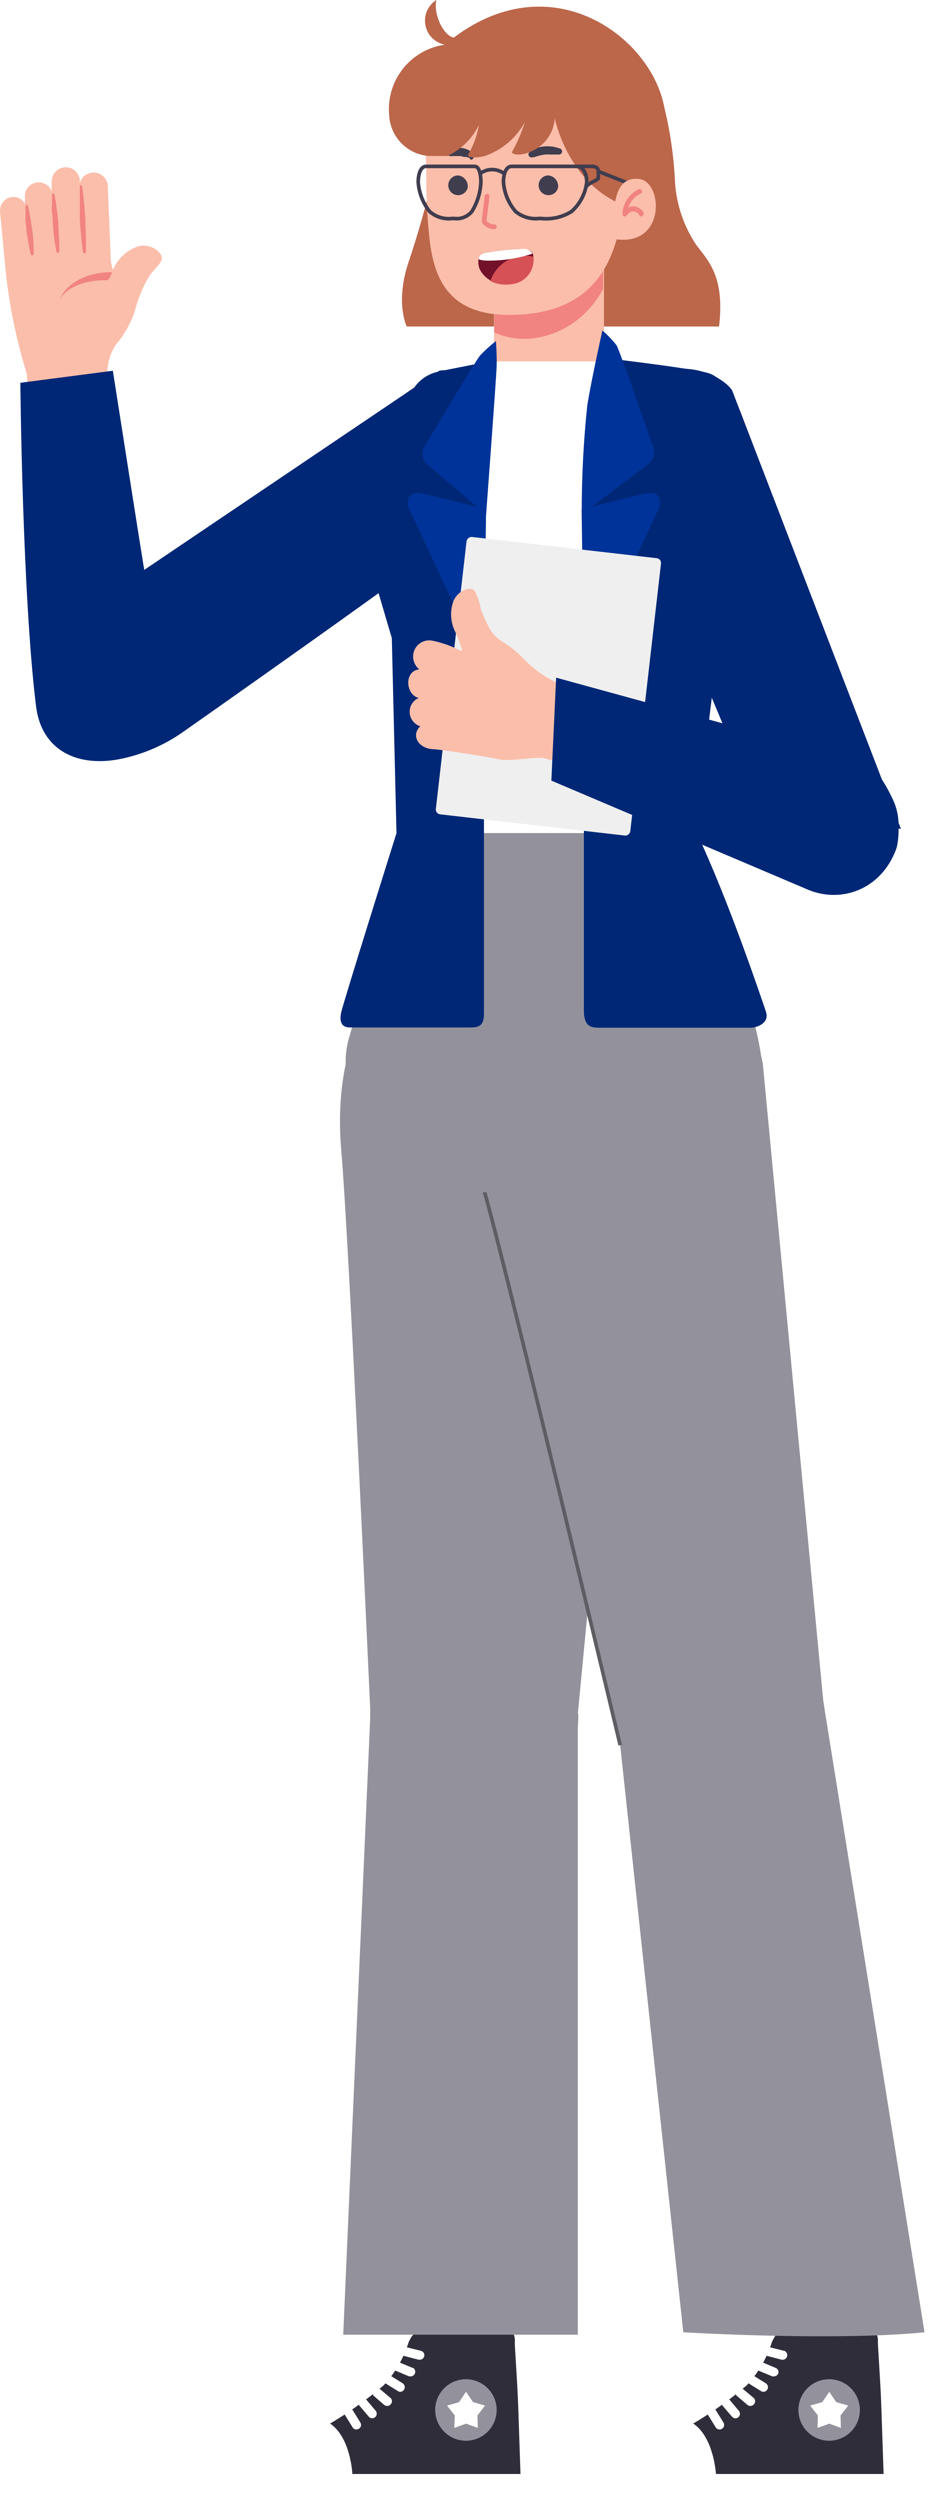 <svg width="191" height="514" viewBox="0 0 191 514" fill="none" xmlns="http://www.w3.org/2000/svg">
<path d="M136.422 20.881C137.841 26.307 138.682 31.868 138.932 37.471C139.23 42.134 140.772 46.632 143.4 50.496C145.909 53.734 149.197 57.097 147.992 67.136H83.717C83.717 67.136 81.207 62.117 84.219 53.508C87.766 42.881 90.378 31.963 92.024 20.881H136.422Z" fill="#BC664A"/>
<path d="M124.312 50.218V76.543C124.312 76.543 122.611 85.628 111.211 85.628C108.948 85.861 106.697 85.027 104.922 83.297C103.146 81.567 101.981 79.073 101.664 76.326V50.218H124.312Z" fill="#FBBEAA"/>
<path d="M101.737 68.341C108.815 71.679 119.13 68.692 124.124 59.431V50.496H101.737V68.341Z" fill="#F18380"/>
<path d="M87.758 34.208C87.65 39.312 87.877 44.418 88.435 49.492C89.364 56.721 91.924 64.752 104.749 64.752C117.574 64.752 124.074 58.979 126.835 49.492C128.491 43.745 131.855 35.287 130.474 25.474C129.094 15.661 123.196 9.286 109.267 8.909C95.337 8.533 86.227 14.807 87.758 34.208Z" fill="#FBBEAA"/>
<path d="M114.863 38.575C114.774 38.945 114.583 39.282 114.312 39.548C114.041 39.815 113.7 40 113.329 40.082C112.958 40.165 112.571 40.142 112.212 40.015C111.853 39.889 111.537 39.665 111.3 39.368C111.062 39.071 110.913 38.713 110.868 38.336C110.824 37.958 110.886 37.575 111.048 37.231C111.21 36.888 111.466 36.596 111.785 36.39C112.105 36.184 112.475 36.071 112.856 36.065C113.154 36.093 113.444 36.181 113.708 36.323C113.972 36.465 114.205 36.66 114.392 36.894C114.58 37.128 114.718 37.398 114.799 37.687C114.88 37.975 114.902 38.278 114.863 38.575Z" fill="#403D4F"/>
<path d="M96.266 38.575C96.177 38.945 95.986 39.282 95.715 39.548C95.443 39.815 95.103 40 94.731 40.082C94.36 40.165 93.973 40.142 93.615 40.015C93.256 39.889 92.94 39.665 92.703 39.368C92.465 39.071 92.315 38.713 92.271 38.336C92.227 37.958 92.289 37.575 92.451 37.231C92.613 36.888 92.868 36.596 93.188 36.39C93.507 36.184 93.878 36.071 94.258 36.065C94.556 36.096 94.844 36.186 95.106 36.33C95.368 36.473 95.6 36.667 95.787 36.901C95.973 37.134 96.112 37.402 96.194 37.69C96.276 37.977 96.301 38.278 96.266 38.575Z" fill="#403D4F"/>
<path d="M108.815 31.473C108.815 31.473 108.815 31.473 109.016 31.272C109.218 31.075 109.446 30.906 109.693 30.77C110.01 30.589 110.347 30.445 110.697 30.343C111.514 30.119 112.362 30.034 113.207 30.092C113.562 30.11 113.915 30.161 114.261 30.243L115.24 30.519C115.401 30.571 115.536 30.684 115.616 30.834C115.696 30.984 115.714 31.159 115.666 31.322C115.625 31.45 115.545 31.563 115.437 31.643C115.329 31.724 115.199 31.77 115.064 31.774H113.182C112.856 31.749 112.529 31.749 112.203 31.774C111.88 31.803 111.561 31.862 111.249 31.949C110.923 31.949 110.697 32.125 110.446 32.15C110.268 32.225 110.083 32.284 109.894 32.326H109.668C109.511 32.394 109.334 32.398 109.175 32.337C109.015 32.276 108.886 32.155 108.815 32C108.777 31.912 108.758 31.818 108.758 31.724C108.758 31.629 108.777 31.535 108.815 31.448V31.473Z" fill="#403D4F"/>
<path d="M96.593 32.426C96.593 32.426 96.593 32.426 96.442 32.426L96.066 32.275H95.789C95.69 32.254 95.587 32.254 95.488 32.275C95.266 32.202 95.04 32.143 94.811 32.1C94.577 32.074 94.341 32.074 94.108 32.1H92.677C92.593 32.1 92.509 32.083 92.431 32.05C92.353 32.017 92.283 31.968 92.225 31.907C92.166 31.846 92.12 31.774 92.09 31.695C92.06 31.616 92.046 31.532 92.05 31.447C92.055 31.323 92.095 31.202 92.166 31.1C92.237 30.997 92.336 30.918 92.451 30.87L93.229 30.594C93.507 30.511 93.793 30.46 94.083 30.443C94.424 30.393 94.771 30.393 95.112 30.443C95.767 30.525 96.39 30.776 96.919 31.171L97.396 31.648C97.521 31.799 97.521 31.849 97.521 31.874V32.1C97.543 32.272 97.498 32.446 97.395 32.586C97.293 32.727 97.14 32.822 96.969 32.853C96.797 32.759 96.664 32.608 96.593 32.426Z" fill="#403D4F"/>
<path d="M101.737 47.133C101.314 47.131 100.896 47.043 100.508 46.875C100.119 46.707 99.769 46.462 99.478 46.155C99.372 46.041 99.29 45.906 99.238 45.759C99.187 45.613 99.166 45.457 99.177 45.301C99.177 45.025 99.604 41.562 99.754 40.282C99.783 40.158 99.854 40.048 99.954 39.97C100.055 39.892 100.179 39.852 100.306 39.855C100.435 39.874 100.552 39.942 100.631 40.045C100.711 40.148 100.748 40.278 100.733 40.407C100.733 40.583 100.181 45.126 100.131 45.427C100.336 45.654 100.588 45.835 100.87 45.956C101.151 46.077 101.456 46.136 101.762 46.13C101.891 46.136 102.012 46.192 102.101 46.285C102.19 46.379 102.239 46.503 102.239 46.632C102.233 46.763 102.178 46.887 102.085 46.98C101.992 47.072 101.868 47.127 101.737 47.133Z" fill="#F18380"/>
<path d="M99.428 52.078C98.5 52.304 98.148 53.709 98.726 55.34C99.295 56.464 100.227 57.362 101.37 57.89C102.513 58.419 103.801 58.546 105.025 58.252C105.694 58.22 106.349 58.055 106.953 57.766C107.557 57.477 108.096 57.071 108.541 56.571C108.985 56.07 109.325 55.486 109.54 54.852C109.755 54.219 109.842 53.548 109.794 52.881C109.794 51.802 109.041 51.174 107.635 51.174C104.88 51.248 102.134 51.55 99.428 52.078Z" fill="#73102A"/>
<path d="M109.794 53.006V52.781C107.956 52.356 106.027 52.636 104.387 53.566C102.746 54.495 101.514 56.006 100.934 57.8C102.225 58.433 103.677 58.66 105.1 58.453C105.769 58.412 106.423 58.237 107.023 57.939C107.623 57.642 108.158 57.227 108.595 56.719C109.033 56.212 109.364 55.622 109.57 54.984C109.776 54.346 109.852 53.674 109.794 53.006Z" fill="#D65155"/>
<path d="M100.231 53.584C103.41 53.633 106.574 53.149 109.593 52.153C109.404 51.811 109.115 51.535 108.766 51.36C108.416 51.185 108.022 51.12 107.635 51.174C104.879 51.248 102.134 51.55 99.428 52.078C99.169 52.167 98.942 52.332 98.776 52.551C98.611 52.77 98.515 53.033 98.5 53.307C99.055 53.505 99.642 53.598 100.231 53.584Z" fill="white"/>
<path d="M114.185 24.345C114.185 24.345 116.695 36.894 127.336 41.763C127.336 41.763 138.179 35.463 136.924 23.441C135.368 8.634 114.336 -8.031 93.404 7.73C91.371 7.404 89.163 3.112 89.815 0C88.96 0.538 88.286 1.321 87.883 2.247C87.48 3.174 87.366 4.201 87.556 5.193C87.746 6.186 88.23 7.098 88.947 7.81C89.664 8.522 90.579 9.002 91.572 9.186C88.155 9.662 85.055 11.439 82.917 14.147C80.78 16.855 79.772 20.284 80.102 23.717C80.209 25.882 81.111 27.932 82.634 29.474C84.158 31.016 86.196 31.942 88.36 32.075H92.049C94.903 30.767 97.211 28.503 98.574 25.675C98.219 27.807 97.479 29.857 96.391 31.724C96.19 32.1 96.642 32.753 99.729 32.1C103.273 30.881 106.235 28.384 108.036 25.098C107.361 27.253 106.461 29.331 105.351 31.297C105.351 31.673 106.982 32.226 109.392 31.121C110.734 30.538 111.89 29.598 112.735 28.403C113.58 27.208 114.082 25.805 114.185 24.345Z" fill="#BC664A"/>
<path d="M97.721 34.208C98.625 34.208 98.976 35.865 98.976 37.446C98.884 39.587 98.245 41.67 97.119 43.494C96.659 44.045 96.061 44.465 95.387 44.711C94.713 44.958 93.986 45.023 93.279 44.9C92.418 45.033 91.538 44.976 90.702 44.733C89.865 44.491 89.091 44.068 88.435 43.494C87.054 41.764 86.231 39.654 86.076 37.446C86.076 35.865 86.553 34.208 87.682 34.208H97.721Z" stroke="#403D4F" stroke-width="0.75" stroke-miterlimit="10"/>
<path d="M105.301 34.208C104.097 34.208 103.62 35.865 103.62 37.446C103.784 39.679 104.664 41.8 106.129 43.494C106.823 44.064 107.627 44.483 108.492 44.724C109.356 44.966 110.261 45.026 111.149 44.9C113.405 45.19 115.692 44.694 117.624 43.494C119.387 41.939 120.506 39.782 120.761 37.446C120.761 35.865 120.159 34.208 118.628 34.208H105.301Z" stroke="#403D4F" stroke-width="0.75" stroke-miterlimit="10"/>
<path d="M98.775 35.714C99.497 35.164 100.378 34.867 101.285 34.867C102.192 34.867 103.074 35.164 103.795 35.714" stroke="#403D4F" stroke-width="0.75" stroke-miterlimit="10"/>
<path d="M118.678 34.208H121.74C122.392 34.208 123.145 34.359 123.145 35.237V36.643C123.145 36.994 120.911 37.697 120.635 38.475" stroke="#403D4F" stroke-width="0.75" stroke-miterlimit="10"/>
<path d="M129.822 37.873L123.146 35.237" stroke="#403D4F" stroke-width="0.75" stroke-miterlimit="10"/>
<path d="M126.384 43.62C126.584 40.207 127.488 36.216 131.654 36.818C136.523 37.571 137 50.748 126.635 49.166L126.384 43.62Z" fill="#FBBEAA"/>
<path d="M132.005 44.498C131.918 44.5 131.832 44.477 131.757 44.433C131.681 44.388 131.62 44.324 131.578 44.247C131.468 44.03 131.304 43.845 131.102 43.709C130.9 43.572 130.667 43.49 130.424 43.469C130.134 43.472 129.85 43.55 129.6 43.696C129.349 43.841 129.14 44.048 128.993 44.298C128.933 44.383 128.847 44.447 128.747 44.479C128.647 44.511 128.54 44.509 128.441 44.473C128.335 44.444 128.243 44.377 128.183 44.284C128.123 44.192 128.099 44.08 128.115 43.971C128.158 42.916 128.487 41.892 129.066 41.008C129.645 40.124 130.452 39.413 131.403 38.952C131.466 38.914 131.538 38.891 131.612 38.884C131.686 38.877 131.761 38.886 131.83 38.911C131.9 38.937 131.964 38.977 132.016 39.03C132.068 39.083 132.108 39.147 132.133 39.217C132.157 39.287 132.166 39.362 132.158 39.436C132.15 39.51 132.126 39.581 132.088 39.644C132.049 39.708 131.997 39.762 131.935 39.803C131.873 39.843 131.802 39.87 131.729 39.88C131.165 40.154 130.662 40.541 130.253 41.015C129.843 41.49 129.534 42.043 129.345 42.641C129.695 42.468 130.084 42.391 130.474 42.415C130.88 42.454 131.27 42.59 131.611 42.813C131.952 43.036 132.234 43.339 132.432 43.695C132.487 43.809 132.496 43.94 132.459 44.061C132.422 44.182 132.34 44.284 132.231 44.348L132.005 44.498Z" fill="#F18380"/>
<path d="M22.115 77.155C22.014 74.954 22.603 72.777 23.8 70.927C25.643 68.791 27.023 66.296 27.854 63.6C28.494 61.098 29.515 58.709 30.883 56.518C31.86 55.175 33.325 54.076 33.325 53.05C33.325 52.024 31.371 50.046 28.587 50.608C27.394 50.979 26.299 51.61 25.378 52.454C24.458 53.299 23.735 54.336 23.263 55.492C22.996 54.788 22.84 54.046 22.799 53.294L22.188 38.323C22.179 37.935 22.092 37.553 21.933 37.199C21.773 36.845 21.544 36.526 21.26 36.262C20.975 35.998 20.641 35.794 20.276 35.661C19.911 35.529 19.523 35.471 19.136 35.49C18.518 35.517 17.925 35.736 17.438 36.117C16.952 36.498 16.598 37.022 16.425 37.615V36.931C16.331 36.203 15.965 35.538 15.401 35.069C14.837 34.599 14.116 34.361 13.383 34.401C12.65 34.441 11.96 34.757 11.45 35.285C10.941 35.814 10.65 36.515 10.636 37.249V39.325C10.392 38.684 9.925 38.154 9.322 37.829C8.719 37.504 8.019 37.407 7.35 37.555C6.681 37.703 6.088 38.086 5.678 38.635C5.268 39.184 5.069 39.862 5.117 40.546V41.864C4.854 41.403 4.462 41.027 3.99 40.784C3.517 40.541 2.984 40.441 2.455 40.497C1.731 40.589 1.071 40.959 0.615 41.529C0.16 42.098 -0.057 42.823 0.013 43.55L1.209 56.176C1.993 63.295 3.466 70.32 5.605 77.155C5.631 78.296 5.896 79.419 6.382 80.452C6.867 81.485 7.564 82.405 8.427 83.152C9.289 83.9 10.299 84.459 11.39 84.793C12.481 85.127 13.631 85.229 14.764 85.092C15.789 85.126 16.81 84.94 17.757 84.545C18.704 84.15 19.555 83.556 20.253 82.803C20.95 82.05 21.477 81.156 21.798 80.181C22.12 79.207 22.228 78.175 22.115 77.155Z" fill="#FBBEAA"/>
<path d="M104.419 475.73C104.419 473.378 103.485 471.123 101.822 469.461C100.16 467.798 97.905 466.864 95.553 466.864C93.202 466.864 90.947 467.798 89.285 469.461C87.622 471.123 86.688 473.378 86.688 475.73V494.999H104.419V475.73Z" fill="#FBBEAA"/>
<path d="M87.323 479.32C85.149 479.32 84.758 480.272 84.123 481.518C83.094 484.837 81.333 487.883 78.97 490.432C75.443 493.436 71.66 496.125 67.663 498.467V508.676H107.129C107.129 508.676 106.861 500.616 106.665 494.926C106.47 489.235 105.908 482.299 105.957 481.567C106.006 480.834 105.957 479.32 104.614 479.32H87.323Z" fill="#302D3B"/>
<path d="M102.221 495.487C102.226 496.74 101.858 497.967 101.165 499.011C100.472 500.055 99.484 500.869 98.327 501.351C97.171 501.833 95.897 501.96 94.667 501.717C93.438 501.473 92.309 500.87 91.423 499.984C90.537 499.098 89.934 497.969 89.69 496.74C89.447 495.51 89.575 494.237 90.056 493.08C90.538 491.923 91.353 490.935 92.397 490.242C93.441 489.549 94.667 489.181 95.92 489.186C97.589 489.193 99.188 489.859 100.368 491.039C101.549 492.219 102.214 493.818 102.221 495.487Z" fill="#93929C"/>
<path d="M95.92 491.775L97.361 493.9L99.828 494.608L98.265 496.635L98.338 499.2L95.92 498.32L93.502 499.2L93.6 496.635L92.012 494.608L94.479 493.9L95.92 491.775Z" fill="white"/>
<path d="M67.932 498.296C67.932 498.296 62.339 501.251 60.239 502.692C59.266 503.351 58.477 504.245 57.943 505.292C57.409 506.338 57.149 507.502 57.186 508.676H72.523C72.523 508.676 72.206 501.178 67.932 498.296Z" fill="white"/>
<path d="M107.129 508.676V512.901C107.129 513.609 106.494 514 105.42 514H58.871C57.82 514 57.185 513.609 57.185 512.901V508.676H107.129Z" fill="white"/>
<path d="M72.523 495.439C72.388 495.231 72.177 495.084 71.936 495.03C71.694 494.975 71.44 495.016 71.229 495.146C71.124 495.21 71.032 495.296 70.96 495.396C70.888 495.497 70.837 495.611 70.81 495.731C70.783 495.852 70.78 495.977 70.801 496.098C70.823 496.22 70.869 496.336 70.936 496.44L72.572 499.078C72.651 499.214 72.765 499.327 72.903 499.405C73.04 499.482 73.196 499.521 73.354 499.517C73.535 499.514 73.712 499.464 73.867 499.371C73.972 499.306 74.063 499.221 74.135 499.12C74.207 499.02 74.258 498.906 74.285 498.785C74.313 498.665 74.316 498.54 74.294 498.418C74.272 498.296 74.227 498.18 74.16 498.076L72.523 495.439Z" fill="white"/>
<path d="M75.405 493.411C75.325 493.318 75.227 493.242 75.118 493.187C75.008 493.132 74.888 493.099 74.766 493.089C74.644 493.08 74.52 493.096 74.404 493.134C74.287 493.173 74.179 493.234 74.086 493.314C73.993 493.394 73.917 493.492 73.862 493.601C73.807 493.711 73.773 493.83 73.764 493.953C73.755 494.075 73.77 494.198 73.809 494.315C73.847 494.432 73.909 494.54 73.989 494.633L75.894 496.879C75.981 496.982 76.09 497.066 76.212 497.125C76.334 497.184 76.467 497.217 76.602 497.221C76.779 497.218 76.951 497.165 77.1 497.07C77.249 496.974 77.368 496.838 77.444 496.679C77.52 496.519 77.55 496.341 77.531 496.165C77.511 495.989 77.443 495.822 77.335 495.683L75.405 493.411Z" fill="white"/>
<path d="M78.116 491.141C77.921 491.015 77.688 490.965 77.46 490.999C77.231 491.033 77.022 491.149 76.873 491.325C76.724 491.502 76.643 491.726 76.647 491.958C76.651 492.189 76.739 492.41 76.894 492.582L79.068 494.462C79.239 494.606 79.455 494.684 79.679 494.682C79.813 494.687 79.947 494.661 80.07 494.606C80.192 494.551 80.301 494.468 80.387 494.364C80.477 494.28 80.549 494.178 80.598 494.064C80.647 493.951 80.673 493.829 80.673 493.705C80.673 493.581 80.647 493.459 80.598 493.346C80.549 493.232 80.477 493.13 80.387 493.046L78.116 491.141Z" fill="white"/>
<path d="M82.878 490.017L80.436 488.503C80.222 488.376 79.966 488.338 79.724 488.397C79.482 488.457 79.273 488.608 79.141 488.82C79.076 488.925 79.031 489.043 79.011 489.166C78.992 489.288 78.997 489.414 79.026 489.535C79.056 489.655 79.109 489.769 79.184 489.868C79.258 489.968 79.352 490.052 79.459 490.115L81.901 491.629C82.046 491.725 82.216 491.776 82.39 491.775C82.549 491.771 82.704 491.727 82.841 491.645C82.978 491.564 83.092 491.449 83.171 491.311C83.3 491.1 83.342 490.846 83.287 490.605C83.233 490.363 83.086 490.152 82.878 490.017Z" fill="white"/>
<path d="M84.93 486.867L82.195 485.719C81.962 485.622 81.699 485.621 81.466 485.717C81.232 485.814 81.046 485.999 80.949 486.232C80.901 486.345 80.877 486.468 80.877 486.591C80.877 486.714 80.902 486.836 80.949 486.95C80.997 487.064 81.067 487.167 81.155 487.253C81.243 487.339 81.347 487.407 81.462 487.453L84.197 488.601H84.564C84.774 488.589 84.975 488.508 85.135 488.371C85.295 488.233 85.404 488.046 85.446 487.839C85.488 487.632 85.46 487.417 85.367 487.228C85.273 487.039 85.12 486.886 84.93 486.794V486.867Z" fill="white"/>
<path d="M86.639 483.35L83.611 482.593C83.371 482.534 83.118 482.573 82.908 482.702C82.697 482.83 82.546 483.037 82.487 483.276C82.429 483.516 82.469 483.769 82.597 483.98C82.725 484.19 82.932 484.341 83.171 484.4L86.175 485.181H86.395C86.606 485.179 86.809 485.109 86.977 484.981C87.144 484.853 87.265 484.675 87.323 484.473C87.376 484.234 87.334 483.984 87.206 483.774C87.079 483.565 86.876 483.413 86.639 483.35Z" fill="white"/>
<path d="M117.387 352.494C117.119 340.674 109.157 334.959 97.361 335.252C85.565 335.545 77.066 341.724 77.334 353.52L86.688 476.682H104.419L117.387 352.494Z" fill="#FBBEAA"/>
<path d="M118.926 352.42C118.861 349.614 118.243 346.848 117.108 344.281C115.973 341.713 114.344 339.394 112.313 337.456C110.282 335.519 107.89 334 105.272 332.986C102.654 331.973 99.862 331.486 97.056 331.551C94.25 331.617 91.484 332.235 88.916 333.37C86.349 334.504 84.03 336.134 82.092 338.164C80.154 340.195 78.635 342.588 77.622 345.206C76.609 347.824 76.121 350.615 76.187 353.422L70.642 480.029H118.925L118.926 352.42Z" fill="#93929C"/>
<path d="M179.152 475.73C179.152 473.378 178.218 471.123 176.555 469.461C174.893 467.798 172.638 466.864 170.287 466.864C167.935 466.864 165.681 467.798 164.018 469.461C162.355 471.123 161.421 473.378 161.421 475.73V494.999H179.152V475.73Z" fill="#FBBEAA"/>
<path d="M162.08 479.32C159.882 479.32 159.491 480.272 158.881 481.518C157.839 484.837 156.07 487.883 153.703 490.432C150.181 493.442 146.397 496.131 142.396 498.467V508.676H181.862C181.862 508.676 181.594 500.616 181.398 494.926C181.203 489.235 180.666 482.299 180.69 481.567C180.714 480.834 180.69 479.32 179.371 479.32H162.08Z" fill="#302D3B"/>
<path d="M176.978 495.487C176.983 496.739 176.616 497.965 175.924 499.008C175.231 500.051 174.245 500.866 173.09 501.349C171.935 501.831 170.662 501.96 169.433 501.718C168.205 501.477 167.075 500.877 166.188 499.993C165.301 499.109 164.696 497.982 164.45 496.755C164.204 495.527 164.328 494.254 164.806 493.097C165.284 491.939 166.095 490.95 167.136 490.254C168.176 489.558 169.4 489.186 170.652 489.186C172.326 489.186 173.931 489.849 175.116 491.03C176.302 492.211 176.971 493.814 176.978 495.487Z" fill="#93929C"/>
<path d="M170.677 491.775L172.118 493.9L174.584 494.608L172.997 496.635L173.07 499.2L170.677 498.32L168.259 499.2L168.332 496.635L166.745 494.608L169.236 493.9L170.677 491.775Z" fill="white"/>
<path d="M142.689 498.296C142.689 498.296 137.072 501.251 134.996 502.692C134.019 503.346 133.225 504.239 132.691 505.287C132.156 506.334 131.899 507.501 131.943 508.676H147.354C147.354 508.676 146.939 501.178 142.689 498.296Z" fill="white"/>
<path d="M181.862 508.676V512.901C181.862 513.609 181.252 514 180.177 514H133.579C132.504 514 131.894 513.609 131.894 512.901V508.676H181.862Z" fill="white"/>
<path d="M147.256 495.439C147.123 495.228 146.912 495.079 146.669 495.024C146.427 494.969 146.172 495.013 145.962 495.146C145.751 495.278 145.602 495.489 145.547 495.732C145.492 495.975 145.536 496.23 145.669 496.44L147.305 499.078C147.389 499.215 147.508 499.327 147.65 499.404C147.791 499.481 147.95 499.52 148.111 499.517C148.284 499.518 148.454 499.467 148.599 499.371C148.704 499.306 148.796 499.221 148.868 499.12C148.94 499.02 148.991 498.906 149.018 498.785C149.045 498.665 149.048 498.54 149.027 498.418C149.005 498.296 148.959 498.18 148.892 498.076L147.256 495.439Z" fill="white"/>
<path d="M150.162 493.412C150.001 493.224 149.774 493.107 149.528 493.084C149.282 493.061 149.036 493.135 148.844 493.289C148.655 493.455 148.536 493.687 148.514 493.937C148.491 494.187 148.565 494.436 148.722 494.633L150.651 496.88C150.736 496.986 150.843 497.072 150.966 497.132C151.089 497.191 151.223 497.222 151.359 497.221C151.538 497.223 151.714 497.173 151.865 497.077C152.016 496.982 152.137 496.844 152.212 496.681C152.286 496.519 152.313 496.338 152.287 496.161C152.262 495.984 152.185 495.818 152.067 495.683L150.162 493.412Z" fill="white"/>
<path d="M152.849 491.141C152.654 491.015 152.421 490.965 152.193 490.999C151.964 491.033 151.755 491.149 151.606 491.325C151.457 491.502 151.376 491.726 151.38 491.958C151.384 492.189 151.472 492.41 151.628 492.582L153.826 494.462C153.996 494.606 154.213 494.684 154.436 494.682C154.57 494.685 154.704 494.658 154.826 494.603C154.949 494.548 155.057 494.467 155.144 494.364C155.232 494.278 155.301 494.175 155.348 494.062C155.395 493.949 155.419 493.828 155.419 493.705C155.419 493.582 155.395 493.461 155.348 493.348C155.301 493.235 155.232 493.132 155.144 493.046L152.849 491.141Z" fill="white"/>
<path d="M157.611 490.017L155.169 488.503C154.958 488.414 154.722 488.404 154.505 488.474C154.287 488.545 154.102 488.691 153.984 488.887C153.865 489.082 153.821 489.314 153.859 489.539C153.898 489.765 154.016 489.969 154.192 490.115L156.634 491.629C156.779 491.725 156.949 491.776 157.123 491.775C157.285 491.773 157.445 491.73 157.586 491.648C157.727 491.567 157.845 491.451 157.929 491.311C158.055 491.097 158.093 490.841 158.034 490.599C157.975 490.357 157.823 490.148 157.611 490.017Z" fill="white"/>
<path d="M22.408 78.791L32.177 140.116C33.789 147.809 31.298 154.77 22.408 155.991C20.767 156.205 19.1 156.083 17.508 155.632C15.915 155.182 14.431 154.413 13.145 153.371C11.859 152.33 10.798 151.038 10.027 149.573C9.256 148.109 8.79 146.504 8.658 144.854L5.679 78.914C4.897 72.686 7.608 68.534 12.346 68.021C18.159 67.386 21.236 70.83 22.408 78.791Z" fill="#FBBEAA"/>
<path d="M159.662 486.867L156.927 485.719C156.813 485.671 156.691 485.647 156.568 485.647C156.445 485.647 156.323 485.671 156.209 485.719C156.095 485.767 155.992 485.837 155.906 485.925C155.82 486.013 155.752 486.117 155.706 486.232C155.615 486.459 155.615 486.713 155.706 486.94C155.797 487.168 155.972 487.351 156.194 487.453L158.954 488.601C159.067 488.626 159.184 488.626 159.296 488.601C159.484 488.601 159.668 488.545 159.825 488.441C159.981 488.336 160.103 488.188 160.175 488.015C160.249 487.794 160.238 487.553 160.143 487.341C160.048 487.128 159.876 486.959 159.662 486.867Z" fill="white"/>
<path d="M161.372 483.35L158.368 482.593C158.126 482.533 157.869 482.572 157.654 482.7C157.44 482.828 157.284 483.035 157.22 483.277C157.191 483.395 157.186 483.518 157.205 483.639C157.223 483.76 157.266 483.876 157.329 483.98C157.393 484.085 157.476 484.175 157.575 484.247C157.674 484.32 157.786 484.371 157.904 484.4L160.908 485.182H161.153C161.373 485.165 161.58 485.072 161.739 484.919C161.898 484.766 162 484.563 162.026 484.344C162.052 484.125 162.001 483.903 161.881 483.718C161.762 483.532 161.582 483.393 161.372 483.325V483.35Z" fill="white"/>
<path d="M169.456 352.128C168.256 346.584 164.904 341.743 160.137 338.67C155.369 335.597 149.576 334.544 144.032 335.74C132.48 338.182 126.252 349.563 128.744 361.115L161.421 478.709H179.371L169.456 352.128Z" fill="#FBBEAA"/>
<path d="M169.453 349.807C168.128 344.397 164.744 339.716 160.022 336.762C155.3 333.807 149.611 332.81 144.166 333.984C138.72 335.158 133.947 338.409 130.862 343.047C127.776 347.684 126.621 353.343 127.642 358.819L140.634 479.536C140.634 479.536 171.748 481.392 190.285 479.536L169.453 349.807Z" fill="#93929C"/>
<path d="M14.471 133.327L84.612 80.037C92.793 74.811 98.362 77.595 102.709 83.188C104.694 85.894 105.615 89.237 105.295 92.579C104.975 95.92 103.438 99.028 100.975 101.309L31.005 152.865C28.539 154.947 25.365 155.998 22.143 155.798C18.922 155.598 15.902 154.162 13.713 151.79L13.396 151.448C12.234 150.209 11.337 148.746 10.76 147.148C10.182 145.551 9.936 143.852 10.037 142.156C10.137 140.461 10.582 138.803 11.345 137.285C12.107 135.767 13.171 134.42 14.471 133.327Z" fill="#FBBEAA"/>
<path d="M100.976 101.285C101.623 100.727 102.212 100.105 102.734 99.429C103.195 97.69 103.255 95.87 102.908 94.106C102.561 92.341 101.816 90.679 100.731 89.245C97.043 83.554 89.302 79.085 85.858 79.939L82.439 81.674L43.729 110.98C47.155 119.032 51.783 126.517 57.455 133.18L100.976 101.285Z" fill="#F18380"/>
<path d="M90.4 76.227L29.702 117.165C29.957 119.259 23.228 76.227 23.228 76.227L4.189 78.705C4.189 78.705 4.576 122.157 7.419 145.218C8.553 154.424 16.145 157.939 25.208 155.961C29.683 154.985 33.895 153.149 37.644 150.518C53.751 139.212 98.941 107.366 102.636 103.36C109.01 96.449 109.01 91.271 105.347 85.581C101.684 79.89 93.844 75.372 90.4 76.227Z" fill="#002776"/>
<path d="M118.926 352.421L131.455 221.248C131.455 206.765 116.533 190.988 94.528 194.383C74.648 197.485 68.592 217.462 70.228 236.39C71.864 255.317 76.285 353.349 76.285 353.349C76.35 356.155 76.968 358.921 78.103 361.489C79.238 364.056 80.867 366.375 82.898 368.313C84.929 370.251 87.321 371.77 89.939 372.783C92.557 373.796 95.349 374.284 98.155 374.218C100.961 374.152 103.727 373.534 106.295 372.4C108.862 371.265 111.181 369.636 113.119 367.605C115.057 365.574 116.576 363.181 117.589 360.564C118.602 357.946 119.09 355.154 119.024 352.348L118.926 352.421Z" fill="#93929C"/>
<path d="M169.455 349.808L157 218.659C154.362 204.421 136.656 191.794 115.677 199.267C96.75 206.032 94.552 226.792 99.729 245.084C104.907 263.376 127.644 358.819 127.644 358.819C128.97 364.23 132.353 368.91 137.075 371.865C141.797 374.82 147.486 375.816 152.931 374.643C158.377 373.469 163.15 370.218 166.235 365.58C169.321 360.942 170.476 355.284 169.455 349.808Z" fill="#93929C"/>
<path d="M99.73 245.084C104.883 263.377 127.645 358.82 127.645 358.82" stroke="#5E5D63" stroke-width="0.75" stroke-miterlimit="10"/>
<path d="M103.393 74.151C103.393 74.151 92.598 76.031 90.498 76.593C89.258 76.884 88.113 77.485 87.169 78.339C86.225 79.193 85.513 80.273 85.101 81.478C83.757 84.677 76.846 105.631 76.211 107.903C75.781 110.405 76.185 112.979 77.359 115.23C78.36 117.965 83.538 130.42 83.538 130.42L84.319 170.546L113.478 175.171L141.419 170.546C141.419 170.546 151.188 95.911 151.676 91.296C152.165 86.68 149.869 77.766 144.35 76.642C138.83 75.519 123.688 74.2 123.688 74.2L103.393 74.151Z" fill="#FBBEAA"/>
<path d="M82.95 154.412V168.519C102.048 170.278 132.48 169.032 143.91 168.519C144.447 164.49 145.009 157.651 145.595 153.109C130.038 153.5 104.344 154.95 82.95 154.412Z" fill="white"/>
<path d="M183.669 166.956L152.384 84.628C148.208 75.836 142.029 75.25 135.289 77.692C132.171 78.936 129.621 81.284 128.125 84.289C126.629 87.294 126.293 90.745 127.18 93.982L159.394 174.845C160.37 177.921 162.5 180.5 165.337 182.039C168.174 183.578 171.497 183.958 174.609 183.1L175.073 182.977C176.714 182.53 178.247 181.752 179.578 180.693C180.909 179.633 182.01 178.314 182.814 176.815C183.619 175.315 184.109 173.668 184.256 171.973C184.403 170.279 184.204 168.571 183.669 166.956Z" fill="#FBBEAA"/>
<path d="M170.702 132.814L152.385 84.628C151.894 83.571 151.314 82.558 150.651 81.6C148.408 80.195 145.839 79.394 143.195 79.274C140.55 79.154 137.92 79.72 135.558 80.916C132.816 82.25 130.612 84.481 129.31 87.239C128.009 89.997 127.689 93.117 128.402 96.082C128.402 96.375 128.573 96.937 128.72 97.694L147.623 145.196C155.88 142.218 163.655 138.046 170.702 132.814Z" fill="#F18380"/>
<path d="M150.675 80.232L185.446 170.476C156.887 161.337 155.329 165.918 149.913 151.64C149.913 151.64 126.79 96.449 126.106 92.688C125.393 89.723 125.713 86.603 127.014 83.845C128.316 81.087 130.52 78.856 133.262 77.521C140.906 73.614 148.526 77.155 150.675 80.232Z" fill="#002776"/>
<path d="M21.627 57.617C22.555 57.617 22.628 57.031 23.044 55.956C20.968 55.956 14.935 56.347 12.298 61.427C14.96 57.764 20.064 57.617 21.627 57.617ZM16.889 38.299C16.889 38.299 17.036 39.154 17.182 40.399C17.182 41.034 17.329 41.791 17.378 42.573C17.427 43.354 17.5 44.209 17.573 45.015C17.573 46.725 17.695 48.41 17.695 49.68C17.695 50.95 17.695 51.805 17.695 51.805C17.695 51.845 17.687 51.886 17.671 51.923C17.655 51.96 17.631 51.993 17.601 52.021C17.571 52.048 17.536 52.07 17.497 52.083C17.459 52.096 17.418 52.101 17.378 52.098C17.309 52.094 17.243 52.069 17.19 52.025C17.137 51.98 17.1 51.92 17.085 51.853C17.085 51.853 16.938 50.999 16.816 49.729C16.694 48.459 16.498 46.774 16.425 45.088C16.425 44.234 16.425 43.379 16.425 42.646C16.425 41.913 16.425 41.108 16.425 40.473C16.425 39.178 16.425 38.348 16.425 38.348C16.425 38.307 16.433 38.267 16.45 38.23C16.466 38.193 16.49 38.159 16.52 38.131C16.549 38.104 16.585 38.083 16.623 38.07C16.662 38.056 16.702 38.051 16.743 38.055C16.79 38.082 16.828 38.121 16.854 38.169C16.88 38.216 16.892 38.27 16.889 38.323V38.299ZM11.223 40.009C11.223 40.009 11.37 40.741 11.541 41.816C11.541 42.377 11.712 43.013 11.785 43.696C11.858 44.38 11.931 45.113 12.005 45.846C12.005 47.311 12.176 48.776 12.2 49.875C12.225 50.974 12.2 51.731 12.2 51.731C12.197 51.77 12.186 51.807 12.169 51.842C12.151 51.876 12.127 51.907 12.097 51.932C12.068 51.957 12.034 51.976 11.997 51.987C11.96 51.999 11.921 52.003 11.883 52C11.817 51.995 11.755 51.969 11.706 51.925C11.657 51.88 11.625 51.821 11.614 51.756C11.614 51.756 11.467 51.023 11.296 49.949C11.126 48.874 10.979 47.384 10.857 45.943C10.857 45.211 10.857 44.478 10.71 43.794C10.564 43.11 10.71 42.451 10.71 41.889C10.71 40.79 10.71 40.057 10.71 40.057C10.71 40.017 10.719 39.977 10.735 39.939C10.751 39.902 10.775 39.869 10.805 39.841C10.835 39.813 10.87 39.792 10.908 39.779C10.947 39.766 10.987 39.761 11.028 39.764C11.082 39.787 11.129 39.824 11.164 39.871C11.198 39.919 11.219 39.974 11.223 40.033V40.009ZM5.753 42.329C5.753 42.329 5.899 42.939 6.095 43.867C6.095 44.307 6.29 44.844 6.363 45.43C6.436 46.017 6.534 46.627 6.632 47.238C6.803 48.483 6.876 49.68 6.925 50.657C6.974 51.634 6.925 52.22 6.925 52.22C6.925 52.26 6.917 52.301 6.9 52.338C6.884 52.375 6.86 52.409 6.831 52.436C6.801 52.464 6.765 52.485 6.727 52.498C6.689 52.511 6.648 52.516 6.607 52.513C6.545 52.51 6.485 52.486 6.437 52.447C6.389 52.407 6.354 52.354 6.339 52.293C6.339 52.293 6.168 51.682 5.997 50.779C5.826 49.875 5.582 48.605 5.435 47.384C5.435 46.749 5.313 46.139 5.264 45.552C5.215 44.966 5.264 44.429 5.264 43.965C5.264 43.037 5.264 42.402 5.264 42.402C5.264 42.361 5.272 42.321 5.289 42.284C5.305 42.247 5.329 42.213 5.358 42.186C5.388 42.158 5.424 42.137 5.462 42.124C5.5 42.111 5.541 42.105 5.582 42.109C5.627 42.134 5.666 42.169 5.695 42.211C5.725 42.254 5.744 42.302 5.753 42.353V42.329Z" fill="#F18380"/>
<path d="M156.776 218.214C156.241 211.49 149.027 185.71 141.278 171.023C141.278 171.023 124.376 168.344 113.49 168.38C102.132 168.416 84.486 171.023 84.486 171.023C79.433 182.457 73.677 207.436 72.001 212.825C70.989 215.996 70.866 219.383 71.645 222.618C72.425 225.854 74.077 228.814 76.421 231.177C82.178 237.707 97.02 245.184 100.445 245.184C115.181 243.08 129.624 239.285 143.488 233.872C151.31 230.595 157.286 224.963 156.776 218.214Z" fill="#93929C"/>
<path d="M102.881 74.289C102.881 74.289 92.008 76.183 89.868 76.749C88.622 77.048 87.472 77.656 86.522 78.515C85.572 79.375 84.853 80.459 84.431 81.669C83.103 84.891 76.141 105.997 75.477 108.285C75.045 110.805 75.451 113.397 76.633 115.665C77.618 118.346 82.857 130.867 82.857 130.867L83.644 171.283H141.181C141.181 171.283 150.947 96.133 151.414 91.508C151.882 86.884 149.594 77.88 144.035 76.749C138.475 75.617 123.249 74.289 123.249 74.289H102.881Z" fill="white"/>
<path d="M123.987 74.289C121.711 82.301 120.431 90.563 120.174 98.888V207.739C120.174 211.084 121.625 211.305 123.372 211.305H154.391C155.99 211.305 158.425 210.272 157.638 207.985C156.851 205.697 149.914 184.911 143.149 170.717C143.149 170.717 152.841 92.615 152.841 88.925C152.841 85.236 150.135 77.757 145.462 76.626C140.788 75.494 123.888 73.551 123.888 73.551L123.987 74.289Z" fill="#002776"/>
<path d="M102.069 74.56C100.692 85.021 99.87 95.548 99.609 106.096V208.231C99.609 210.543 99.019 211.257 96.829 211.257H72.058C70.41 211.257 69.795 210.248 70.213 208.207C70.631 206.165 81.602 171.308 81.602 171.308L80.643 131.187C80.643 131.187 75.01 112.295 74.788 110.794C74.52 108.918 74.697 107.005 75.305 105.21C75.994 103.415 83.865 82.333 84.603 80.808C85.1 79.77 85.814 78.851 86.697 78.113C87.58 77.374 88.611 76.834 89.72 76.528C92.377 75.888 102.143 74.068 102.143 74.068L102.069 74.56Z" fill="#002776"/>
<path d="M120.174 137.656C120.174 137.656 134.367 107.03 135.376 105.038C136.384 103.045 135.794 101.053 133.383 101.422C130.973 101.791 119.706 104.718 119.706 104.718L120.174 137.656Z" fill="#003399"/>
<path d="M119.731 105.776C119.731 105.776 132.277 96.256 133.384 95.469C133.911 95.06 134.299 94.497 134.493 93.858C134.687 93.219 134.677 92.535 134.466 91.902C133.998 90.844 127.652 72.223 126.865 70.944C125.997 69.86 125.033 68.855 123.987 67.942C123.987 67.942 121.65 78.348 120.863 83.44C120.083 90.859 119.706 98.316 119.731 105.776Z" fill="#003399"/>
<path d="M99.584 137.656C99.584 137.656 85.391 107.03 84.407 105.038C83.423 103.045 83.989 101.053 86.399 101.422C88.81 101.791 100.052 104.718 100.052 104.718L99.584 137.656Z" fill="#003399"/>
<path d="M100.052 105.776C100.052 105.776 88.884 96.256 87.9 95.469C87.427 95.019 87.114 94.428 87.007 93.784C86.901 93.141 87.007 92.48 87.31 91.902C87.925 90.844 97.813 74.289 98.773 73.133C99.789 72.046 100.891 71.042 102.069 70.132C102.069 70.132 102.29 72.936 102.217 75.347C102.143 77.758 100.052 105.776 100.052 105.776Z" fill="#003399"/>
<g filter="url(#filter0_d_203_229)">
<rect width="40.302" height="57.43" rx="1" transform="matrix(-0.993 -0.114 -0.114 0.993 134.158 114.884)" fill="#EFEFEF"/>
</g>
<path d="M115.236 140.623C112.433 139.439 109.899 137.684 107.794 135.469C106.491 134.102 105.013 132.915 103.401 131.941C102.455 131.35 101.639 130.569 101.003 129.649C100.164 128.222 99.469 126.714 98.929 125.15C98.729 123.803 98.271 122.505 97.58 121.328C96.923 120.726 94.605 121.048 93.401 123.388C92.986 124.429 92.798 125.551 92.85 126.678C92.901 127.804 93.191 128.91 93.7 129.92C94.299 131.131 94.768 132.402 95.099 133.711L94.881 133.842C93.047 132.868 91.087 132.162 89.061 131.745C88.326 131.581 87.56 131.669 86.888 131.997C86.215 132.324 85.674 132.872 85.352 133.551C85.03 134.23 84.946 135.001 85.114 135.739C85.281 136.478 85.69 137.141 86.274 137.623C83.113 137.986 83.472 142.862 86.186 143.507C85.605 143.751 85.114 144.17 84.78 144.706C84.447 145.243 84.286 145.872 84.32 146.508C84.354 147.144 84.581 147.756 84.971 148.262C85.361 148.768 85.894 149.143 86.498 149.337C84.57 151.114 85.98 154.044 89.48 154.056C92.324 154.346 99.931 155.537 102.577 156.106C105.224 156.676 110.543 155.416 112.252 155.945C114.796 156.877 117.75 156.892 120.003 150.199C122.257 143.506 117.853 141.488 115.236 140.623Z" fill="#FBBEAA"/>
<path d="M113.48 160.502L165.668 182.657C172.781 185.979 181.182 183.079 184.377 174.78C184.961 173.233 185.001 170.703 184.928 169.051C184.856 167.399 184.448 165.778 183.731 164.288C183.013 162.798 181.685 160.112 180.438 159.025C179.192 157.938 174.75 155.932 173.176 155.424L114.465 139.332L113.48 160.502Z" fill="#002776"/>
<defs>
<filter id="filter0_d_203_229" x="87.672" y="110.391" width="48.379" height="61.44" filterUnits="userSpaceOnUse" color-interpolation-filters="sRGB">
<feFlood flood-opacity="0" result="BackgroundImageFix"/>
<feColorMatrix in="SourceAlpha" type="matrix" values="0 0 0 0 0 0 0 0 0 0 0 0 0 0 0 0 0 0 127 0" result="hardAlpha"/>
<feOffset dx="2"/>
<feComposite in2="hardAlpha" operator="out"/>
<feColorMatrix type="matrix" values="0 0 0 0 0.604 0 0 0 0 0.6 0 0 0 0 0.631 0 0 0 1 0"/>
<feBlend mode="normal" in2="BackgroundImageFix" result="effect1_dropShadow_203_229"/>
<feBlend mode="normal" in="SourceGraphic" in2="effect1_dropShadow_203_229" result="shape"/>
</filter>
</defs>
</svg>
